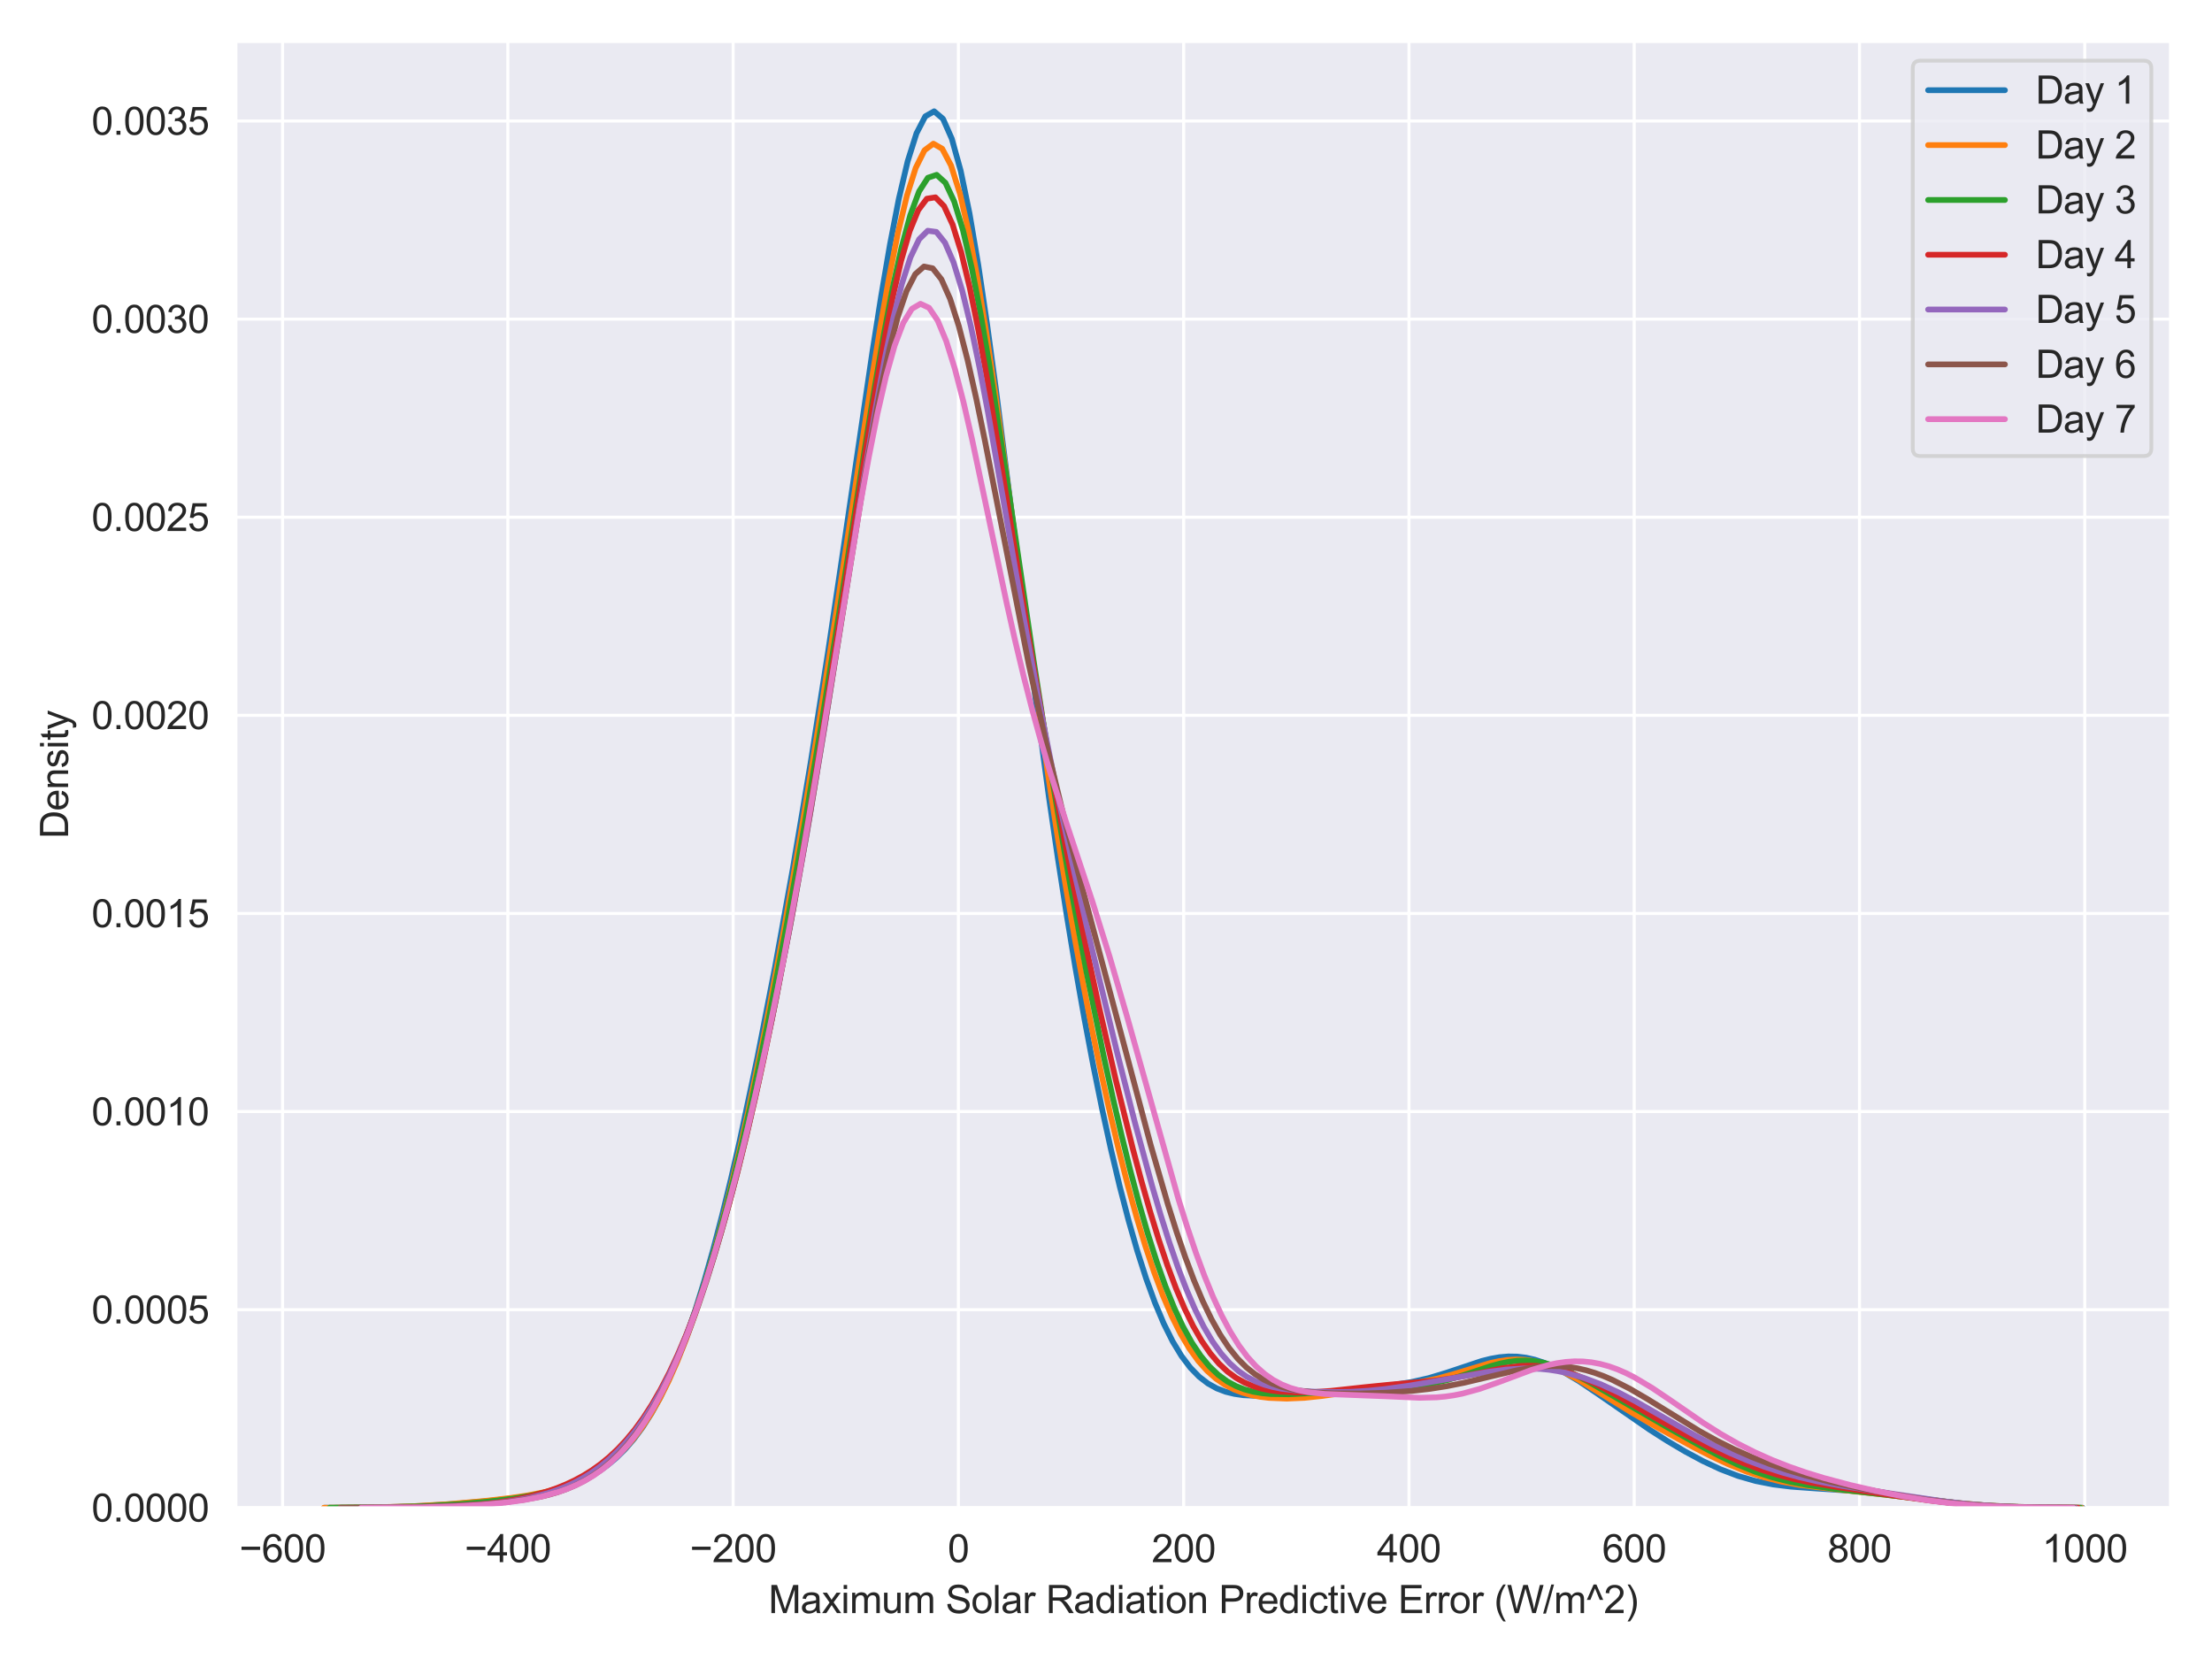 <?xml version="1.0" encoding="utf-8" standalone="no"?>
<!DOCTYPE svg PUBLIC "-//W3C//DTD SVG 1.1//EN"
  "http://www.w3.org/Graphics/SVG/1.1/DTD/svg11.dtd">
<svg xmlns:xlink="http://www.w3.org/1999/xlink" width="576pt" height="432pt" viewBox="0 0 576 432" xmlns="http://www.w3.org/2000/svg" version="1.1">
 <defs>
  <style type="text/css">*{stroke-linejoin: round; stroke-linecap: butt}</style>
 </defs>
 <g id="figure_1">
  <g id="patch_1">
   <path d="M 0 432 
L 576 432 
L 576 0 
L 0 0 
z
" style="fill: #ffffff"/>
  </g>
  <g id="axes_1">
   <g id="patch_2">
    <path d="M 61.422 392.627 
L 565.2 392.627 
L 565.2 10.8 
L 61.422 10.8 
z
" style="fill: #eaeaf2"/>
   </g>
   <g id="matplotlib.axis_1">
    <g id="xtick_1">
     <g id="line2d_1">
      <path d="M 73.581 392.627 
L 73.581 10.8 
" clip-path="url(#p7fc9230d7b)" style="fill: none; stroke: #ffffff; stroke-width: 0.8; stroke-linecap: round"/>
     </g>
     <g id="text_1">
      <!-- −600 -->
      <g style="fill: #262626" transform="translate(62.32 406.785) scale(0.1 -0.1)">
       <defs>
        <path id="ArialMT-2212" d="M 3381 1997 
L 356 1997 
L 356 2522 
L 3381 2522 
L 3381 1997 
z
" transform="scale(0.016)"/>
        <path id="ArialMT-36" d="M 3184 3459 
L 2625 3416 
Q 2550 3747 2413 3897 
Q 2184 4138 1850 4138 
Q 1581 4138 1378 3988 
Q 1113 3794 959 3422 
Q 806 3050 800 2363 
Q 1003 2672 1297 2822 
Q 1591 2972 1913 2972 
Q 2475 2972 2870 2558 
Q 3266 2144 3266 1488 
Q 3266 1056 3080 686 
Q 2894 316 2569 119 
Q 2244 -78 1831 -78 
Q 1128 -78 684 439 
Q 241 956 241 2144 
Q 241 3472 731 4075 
Q 1159 4600 1884 4600 
Q 2425 4600 2770 4297 
Q 3116 3994 3184 3459 
z
M 888 1484 
Q 888 1194 1011 928 
Q 1134 663 1356 523 
Q 1578 384 1822 384 
Q 2178 384 2434 671 
Q 2691 959 2691 1453 
Q 2691 1928 2437 2201 
Q 2184 2475 1800 2475 
Q 1419 2475 1153 2201 
Q 888 1928 888 1484 
z
" transform="scale(0.016)"/>
        <path id="ArialMT-30" d="M 266 2259 
Q 266 3072 433 3567 
Q 600 4063 929 4331 
Q 1259 4600 1759 4600 
Q 2128 4600 2406 4451 
Q 2684 4303 2865 4023 
Q 3047 3744 3150 3342 
Q 3253 2941 3253 2259 
Q 3253 1453 3087 958 
Q 2922 463 2592 192 
Q 2263 -78 1759 -78 
Q 1097 -78 719 397 
Q 266 969 266 2259 
z
M 844 2259 
Q 844 1131 1108 757 
Q 1372 384 1759 384 
Q 2147 384 2411 759 
Q 2675 1134 2675 2259 
Q 2675 3391 2411 3762 
Q 2147 4134 1753 4134 
Q 1366 4134 1134 3806 
Q 844 3388 844 2259 
z
" transform="scale(0.016)"/>
       </defs>
       <use xlink:href="#ArialMT-2212"/>
       <use xlink:href="#ArialMT-36" x="58.398"/>
       <use xlink:href="#ArialMT-30" x="114.014"/>
       <use xlink:href="#ArialMT-30" x="169.629"/>
      </g>
     </g>
    </g>
    <g id="xtick_2">
     <g id="line2d_2">
      <path d="M 132.242 392.627 
L 132.242 10.8 
" clip-path="url(#p7fc9230d7b)" style="fill: none; stroke: #ffffff; stroke-width: 0.8; stroke-linecap: round"/>
     </g>
     <g id="text_2">
      <!-- −400 -->
      <g style="fill: #262626" transform="translate(120.98 406.785) scale(0.1 -0.1)">
       <defs>
        <path id="ArialMT-34" d="M 2069 0 
L 2069 1097 
L 81 1097 
L 81 1613 
L 2172 4581 
L 2631 4581 
L 2631 1613 
L 3250 1613 
L 3250 1097 
L 2631 1097 
L 2631 0 
L 2069 0 
z
M 2069 1613 
L 2069 3678 
L 634 1613 
L 2069 1613 
z
" transform="scale(0.016)"/>
       </defs>
       <use xlink:href="#ArialMT-2212"/>
       <use xlink:href="#ArialMT-34" x="58.398"/>
       <use xlink:href="#ArialMT-30" x="114.014"/>
       <use xlink:href="#ArialMT-30" x="169.629"/>
      </g>
     </g>
    </g>
    <g id="xtick_3">
     <g id="line2d_3">
      <path d="M 190.903 392.627 
L 190.903 10.8 
" clip-path="url(#p7fc9230d7b)" style="fill: none; stroke: #ffffff; stroke-width: 0.8; stroke-linecap: round"/>
     </g>
     <g id="text_3">
      <!-- −200 -->
      <g style="fill: #262626" transform="translate(179.641 406.785) scale(0.1 -0.1)">
       <defs>
        <path id="ArialMT-32" d="M 3222 541 
L 3222 0 
L 194 0 
Q 188 203 259 391 
Q 375 700 629 1000 
Q 884 1300 1366 1694 
Q 2113 2306 2375 2664 
Q 2638 3022 2638 3341 
Q 2638 3675 2398 3904 
Q 2159 4134 1775 4134 
Q 1369 4134 1125 3890 
Q 881 3647 878 3216 
L 300 3275 
Q 359 3922 746 4261 
Q 1134 4600 1788 4600 
Q 2447 4600 2831 4234 
Q 3216 3869 3216 3328 
Q 3216 3053 3103 2787 
Q 2991 2522 2730 2228 
Q 2469 1934 1863 1422 
Q 1356 997 1212 845 
Q 1069 694 975 541 
L 3222 541 
z
" transform="scale(0.016)"/>
       </defs>
       <use xlink:href="#ArialMT-2212"/>
       <use xlink:href="#ArialMT-32" x="58.398"/>
       <use xlink:href="#ArialMT-30" x="114.014"/>
       <use xlink:href="#ArialMT-30" x="169.629"/>
      </g>
     </g>
    </g>
    <g id="xtick_4">
     <g id="line2d_4">
      <path d="M 249.564 392.627 
L 249.564 10.8 
" clip-path="url(#p7fc9230d7b)" style="fill: none; stroke: #ffffff; stroke-width: 0.8; stroke-linecap: round"/>
     </g>
     <g id="text_4">
      <!-- 0 -->
      <g style="fill: #262626" transform="translate(246.784 406.785) scale(0.1 -0.1)">
       <use xlink:href="#ArialMT-30"/>
      </g>
     </g>
    </g>
    <g id="xtick_5">
     <g id="line2d_5">
      <path d="M 308.225 392.627 
L 308.225 10.8 
" clip-path="url(#p7fc9230d7b)" style="fill: none; stroke: #ffffff; stroke-width: 0.8; stroke-linecap: round"/>
     </g>
     <g id="text_5">
      <!-- 200 -->
      <g style="fill: #262626" transform="translate(299.884 406.785) scale(0.1 -0.1)">
       <use xlink:href="#ArialMT-32"/>
       <use xlink:href="#ArialMT-30" x="55.615"/>
       <use xlink:href="#ArialMT-30" x="111.23"/>
      </g>
     </g>
    </g>
    <g id="xtick_6">
     <g id="line2d_6">
      <path d="M 366.886 392.627 
L 366.886 10.8 
" clip-path="url(#p7fc9230d7b)" style="fill: none; stroke: #ffffff; stroke-width: 0.8; stroke-linecap: round"/>
     </g>
     <g id="text_6">
      <!-- 400 -->
      <g style="fill: #262626" transform="translate(358.544 406.785) scale(0.1 -0.1)">
       <use xlink:href="#ArialMT-34"/>
       <use xlink:href="#ArialMT-30" x="55.615"/>
       <use xlink:href="#ArialMT-30" x="111.23"/>
      </g>
     </g>
    </g>
    <g id="xtick_7">
     <g id="line2d_7">
      <path d="M 425.547 392.627 
L 425.547 10.8 
" clip-path="url(#p7fc9230d7b)" style="fill: none; stroke: #ffffff; stroke-width: 0.8; stroke-linecap: round"/>
     </g>
     <g id="text_7">
      <!-- 600 -->
      <g style="fill: #262626" transform="translate(417.205 406.785) scale(0.1 -0.1)">
       <use xlink:href="#ArialMT-36"/>
       <use xlink:href="#ArialMT-30" x="55.615"/>
       <use xlink:href="#ArialMT-30" x="111.23"/>
      </g>
     </g>
    </g>
    <g id="xtick_8">
     <g id="line2d_8">
      <path d="M 484.208 392.627 
L 484.208 10.8 
" clip-path="url(#p7fc9230d7b)" style="fill: none; stroke: #ffffff; stroke-width: 0.8; stroke-linecap: round"/>
     </g>
     <g id="text_8">
      <!-- 800 -->
      <g style="fill: #262626" transform="translate(475.866 406.785) scale(0.1 -0.1)">
       <defs>
        <path id="ArialMT-38" d="M 1131 2484 
Q 781 2613 612 2850 
Q 444 3088 444 3419 
Q 444 3919 803 4259 
Q 1163 4600 1759 4600 
Q 2359 4600 2725 4251 
Q 3091 3903 3091 3403 
Q 3091 3084 2923 2848 
Q 2756 2613 2416 2484 
Q 2838 2347 3058 2040 
Q 3278 1734 3278 1309 
Q 3278 722 2862 322 
Q 2447 -78 1769 -78 
Q 1091 -78 675 323 
Q 259 725 259 1325 
Q 259 1772 486 2073 
Q 713 2375 1131 2484 
z
M 1019 3438 
Q 1019 3113 1228 2906 
Q 1438 2700 1772 2700 
Q 2097 2700 2305 2904 
Q 2513 3109 2513 3406 
Q 2513 3716 2298 3927 
Q 2084 4138 1766 4138 
Q 1444 4138 1231 3931 
Q 1019 3725 1019 3438 
z
M 838 1322 
Q 838 1081 952 856 
Q 1066 631 1291 507 
Q 1516 384 1775 384 
Q 2178 384 2440 643 
Q 2703 903 2703 1303 
Q 2703 1709 2433 1975 
Q 2163 2241 1756 2241 
Q 1359 2241 1098 1978 
Q 838 1716 838 1322 
z
" transform="scale(0.016)"/>
       </defs>
       <use xlink:href="#ArialMT-38"/>
       <use xlink:href="#ArialMT-30" x="55.615"/>
       <use xlink:href="#ArialMT-30" x="111.23"/>
      </g>
     </g>
    </g>
    <g id="xtick_9">
     <g id="line2d_9">
      <path d="M 542.869 392.627 
L 542.869 10.8 
" clip-path="url(#p7fc9230d7b)" style="fill: none; stroke: #ffffff; stroke-width: 0.8; stroke-linecap: round"/>
     </g>
     <g id="text_9">
      <!-- 1000 -->
      <g style="fill: #262626" transform="translate(531.747 406.785) scale(0.1 -0.1)">
       <defs>
        <path id="ArialMT-31" d="M 2384 0 
L 1822 0 
L 1822 3584 
Q 1619 3391 1289 3197 
Q 959 3003 697 2906 
L 697 3450 
Q 1169 3672 1522 3987 
Q 1875 4303 2022 4600 
L 2384 4600 
L 2384 0 
z
" transform="scale(0.016)"/>
       </defs>
       <use xlink:href="#ArialMT-31"/>
       <use xlink:href="#ArialMT-30" x="55.615"/>
       <use xlink:href="#ArialMT-30" x="111.23"/>
       <use xlink:href="#ArialMT-30" x="166.846"/>
      </g>
     </g>
    </g>
    <g id="text_10">
     <!-- Maximum Solar Radiation Predictive Error (W/m^2) -->
     <g style="fill: #262626" transform="translate(200.111 420.053) scale(0.1 -0.1)">
      <defs>
       <path id="ArialMT-4d" d="M 475 0 
L 475 4581 
L 1388 4581 
L 2472 1338 
Q 2622 884 2691 659 
Q 2769 909 2934 1394 
L 4031 4581 
L 4847 4581 
L 4847 0 
L 4263 0 
L 4263 3834 
L 2931 0 
L 2384 0 
L 1059 3900 
L 1059 0 
L 475 0 
z
" transform="scale(0.016)"/>
       <path id="ArialMT-61" d="M 2588 409 
Q 2275 144 1986 34 
Q 1697 -75 1366 -75 
Q 819 -75 525 192 
Q 231 459 231 875 
Q 231 1119 342 1320 
Q 453 1522 633 1644 
Q 813 1766 1038 1828 
Q 1203 1872 1538 1913 
Q 2219 1994 2541 2106 
Q 2544 2222 2544 2253 
Q 2544 2597 2384 2738 
Q 2169 2928 1744 2928 
Q 1347 2928 1158 2789 
Q 969 2650 878 2297 
L 328 2372 
Q 403 2725 575 2942 
Q 747 3159 1072 3276 
Q 1397 3394 1825 3394 
Q 2250 3394 2515 3294 
Q 2781 3194 2906 3042 
Q 3031 2891 3081 2659 
Q 3109 2516 3109 2141 
L 3109 1391 
Q 3109 606 3145 398 
Q 3181 191 3288 0 
L 2700 0 
Q 2613 175 2588 409 
z
M 2541 1666 
Q 2234 1541 1622 1453 
Q 1275 1403 1131 1340 
Q 988 1278 909 1158 
Q 831 1038 831 891 
Q 831 666 1001 516 
Q 1172 366 1500 366 
Q 1825 366 2078 508 
Q 2331 650 2450 897 
Q 2541 1088 2541 1459 
L 2541 1666 
z
" transform="scale(0.016)"/>
       <path id="ArialMT-78" d="M 47 0 
L 1259 1725 
L 138 3319 
L 841 3319 
L 1350 2541 
Q 1494 2319 1581 2169 
Q 1719 2375 1834 2534 
L 2394 3319 
L 3066 3319 
L 1919 1756 
L 3153 0 
L 2463 0 
L 1781 1031 
L 1600 1309 
L 728 0 
L 47 0 
z
" transform="scale(0.016)"/>
       <path id="ArialMT-69" d="M 425 3934 
L 425 4581 
L 988 4581 
L 988 3934 
L 425 3934 
z
M 425 0 
L 425 3319 
L 988 3319 
L 988 0 
L 425 0 
z
" transform="scale(0.016)"/>
       <path id="ArialMT-6d" d="M 422 0 
L 422 3319 
L 925 3319 
L 925 2853 
Q 1081 3097 1340 3245 
Q 1600 3394 1931 3394 
Q 2300 3394 2536 3241 
Q 2772 3088 2869 2813 
Q 3263 3394 3894 3394 
Q 4388 3394 4653 3120 
Q 4919 2847 4919 2278 
L 4919 0 
L 4359 0 
L 4359 2091 
Q 4359 2428 4304 2576 
Q 4250 2725 4106 2815 
Q 3963 2906 3769 2906 
Q 3419 2906 3187 2673 
Q 2956 2441 2956 1928 
L 2956 0 
L 2394 0 
L 2394 2156 
Q 2394 2531 2256 2718 
Q 2119 2906 1806 2906 
Q 1569 2906 1367 2781 
Q 1166 2656 1075 2415 
Q 984 2175 984 1722 
L 984 0 
L 422 0 
z
" transform="scale(0.016)"/>
       <path id="ArialMT-75" d="M 2597 0 
L 2597 488 
Q 2209 -75 1544 -75 
Q 1250 -75 995 37 
Q 741 150 617 320 
Q 494 491 444 738 
Q 409 903 409 1263 
L 409 3319 
L 972 3319 
L 972 1478 
Q 972 1038 1006 884 
Q 1059 663 1231 536 
Q 1403 409 1656 409 
Q 1909 409 2131 539 
Q 2353 669 2445 892 
Q 2538 1116 2538 1541 
L 2538 3319 
L 3100 3319 
L 3100 0 
L 2597 0 
z
" transform="scale(0.016)"/>
       <path id="ArialMT-20" transform="scale(0.016)"/>
       <path id="ArialMT-53" d="M 288 1472 
L 859 1522 
Q 900 1178 1048 958 
Q 1197 738 1509 602 
Q 1822 466 2213 466 
Q 2559 466 2825 569 
Q 3091 672 3220 851 
Q 3350 1031 3350 1244 
Q 3350 1459 3225 1620 
Q 3100 1781 2813 1891 
Q 2628 1963 1997 2114 
Q 1366 2266 1113 2400 
Q 784 2572 623 2826 
Q 463 3081 463 3397 
Q 463 3744 659 4045 
Q 856 4347 1234 4503 
Q 1613 4659 2075 4659 
Q 2584 4659 2973 4495 
Q 3363 4331 3572 4012 
Q 3781 3694 3797 3291 
L 3216 3247 
Q 3169 3681 2898 3903 
Q 2628 4125 2100 4125 
Q 1550 4125 1298 3923 
Q 1047 3722 1047 3438 
Q 1047 3191 1225 3031 
Q 1400 2872 2139 2705 
Q 2878 2538 3153 2413 
Q 3553 2228 3743 1945 
Q 3934 1663 3934 1294 
Q 3934 928 3725 604 
Q 3516 281 3123 101 
Q 2731 -78 2241 -78 
Q 1619 -78 1198 103 
Q 778 284 539 648 
Q 300 1013 288 1472 
z
" transform="scale(0.016)"/>
       <path id="ArialMT-6f" d="M 213 1659 
Q 213 2581 725 3025 
Q 1153 3394 1769 3394 
Q 2453 3394 2887 2945 
Q 3322 2497 3322 1706 
Q 3322 1066 3130 698 
Q 2938 331 2570 128 
Q 2203 -75 1769 -75 
Q 1072 -75 642 372 
Q 213 819 213 1659 
z
M 791 1659 
Q 791 1022 1069 705 
Q 1347 388 1769 388 
Q 2188 388 2466 706 
Q 2744 1025 2744 1678 
Q 2744 2294 2464 2611 
Q 2184 2928 1769 2928 
Q 1347 2928 1069 2612 
Q 791 2297 791 1659 
z
" transform="scale(0.016)"/>
       <path id="ArialMT-6c" d="M 409 0 
L 409 4581 
L 972 4581 
L 972 0 
L 409 0 
z
" transform="scale(0.016)"/>
       <path id="ArialMT-72" d="M 416 0 
L 416 3319 
L 922 3319 
L 922 2816 
Q 1116 3169 1280 3281 
Q 1444 3394 1641 3394 
Q 1925 3394 2219 3213 
L 2025 2691 
Q 1819 2813 1613 2813 
Q 1428 2813 1281 2702 
Q 1134 2591 1072 2394 
Q 978 2094 978 1738 
L 978 0 
L 416 0 
z
" transform="scale(0.016)"/>
       <path id="ArialMT-52" d="M 503 0 
L 503 4581 
L 2534 4581 
Q 3147 4581 3465 4457 
Q 3784 4334 3975 4021 
Q 4166 3709 4166 3331 
Q 4166 2844 3850 2509 
Q 3534 2175 2875 2084 
Q 3116 1969 3241 1856 
Q 3506 1613 3744 1247 
L 4541 0 
L 3778 0 
L 3172 953 
Q 2906 1366 2734 1584 
Q 2563 1803 2427 1890 
Q 2291 1978 2150 2013 
Q 2047 2034 1813 2034 
L 1109 2034 
L 1109 0 
L 503 0 
z
M 1109 2559 
L 2413 2559 
Q 2828 2559 3062 2645 
Q 3297 2731 3419 2920 
Q 3541 3109 3541 3331 
Q 3541 3656 3305 3865 
Q 3069 4075 2559 4075 
L 1109 4075 
L 1109 2559 
z
" transform="scale(0.016)"/>
       <path id="ArialMT-64" d="M 2575 0 
L 2575 419 
Q 2259 -75 1647 -75 
Q 1250 -75 917 144 
Q 584 363 401 755 
Q 219 1147 219 1656 
Q 219 2153 384 2558 
Q 550 2963 881 3178 
Q 1213 3394 1622 3394 
Q 1922 3394 2156 3267 
Q 2391 3141 2538 2938 
L 2538 4581 
L 3097 4581 
L 3097 0 
L 2575 0 
z
M 797 1656 
Q 797 1019 1065 703 
Q 1334 388 1700 388 
Q 2069 388 2326 689 
Q 2584 991 2584 1609 
Q 2584 2291 2321 2609 
Q 2059 2928 1675 2928 
Q 1300 2928 1048 2622 
Q 797 2316 797 1656 
z
" transform="scale(0.016)"/>
       <path id="ArialMT-74" d="M 1650 503 
L 1731 6 
Q 1494 -44 1306 -44 
Q 1000 -44 831 53 
Q 663 150 594 308 
Q 525 466 525 972 
L 525 2881 
L 113 2881 
L 113 3319 
L 525 3319 
L 525 4141 
L 1084 4478 
L 1084 3319 
L 1650 3319 
L 1650 2881 
L 1084 2881 
L 1084 941 
Q 1084 700 1114 631 
Q 1144 563 1211 522 
Q 1278 481 1403 481 
Q 1497 481 1650 503 
z
" transform="scale(0.016)"/>
       <path id="ArialMT-6e" d="M 422 0 
L 422 3319 
L 928 3319 
L 928 2847 
Q 1294 3394 1984 3394 
Q 2284 3394 2536 3286 
Q 2788 3178 2913 3003 
Q 3038 2828 3088 2588 
Q 3119 2431 3119 2041 
L 3119 0 
L 2556 0 
L 2556 2019 
Q 2556 2363 2490 2533 
Q 2425 2703 2258 2804 
Q 2091 2906 1866 2906 
Q 1506 2906 1245 2678 
Q 984 2450 984 1813 
L 984 0 
L 422 0 
z
" transform="scale(0.016)"/>
       <path id="ArialMT-50" d="M 494 0 
L 494 4581 
L 2222 4581 
Q 2678 4581 2919 4538 
Q 3256 4481 3484 4323 
Q 3713 4166 3852 3881 
Q 3991 3597 3991 3256 
Q 3991 2672 3619 2267 
Q 3247 1863 2275 1863 
L 1100 1863 
L 1100 0 
L 494 0 
z
M 1100 2403 
L 2284 2403 
Q 2872 2403 3119 2622 
Q 3366 2841 3366 3238 
Q 3366 3525 3220 3729 
Q 3075 3934 2838 4000 
Q 2684 4041 2272 4041 
L 1100 4041 
L 1100 2403 
z
" transform="scale(0.016)"/>
       <path id="ArialMT-65" d="M 2694 1069 
L 3275 997 
Q 3138 488 2766 206 
Q 2394 -75 1816 -75 
Q 1088 -75 661 373 
Q 234 822 234 1631 
Q 234 2469 665 2931 
Q 1097 3394 1784 3394 
Q 2450 3394 2872 2941 
Q 3294 2488 3294 1666 
Q 3294 1616 3291 1516 
L 816 1516 
Q 847 969 1125 678 
Q 1403 388 1819 388 
Q 2128 388 2347 550 
Q 2566 713 2694 1069 
z
M 847 1978 
L 2700 1978 
Q 2663 2397 2488 2606 
Q 2219 2931 1791 2931 
Q 1403 2931 1139 2672 
Q 875 2413 847 1978 
z
" transform="scale(0.016)"/>
       <path id="ArialMT-63" d="M 2588 1216 
L 3141 1144 
Q 3050 572 2676 248 
Q 2303 -75 1759 -75 
Q 1078 -75 664 370 
Q 250 816 250 1647 
Q 250 2184 428 2587 
Q 606 2991 970 3192 
Q 1334 3394 1763 3394 
Q 2303 3394 2647 3120 
Q 2991 2847 3088 2344 
L 2541 2259 
Q 2463 2594 2264 2762 
Q 2066 2931 1784 2931 
Q 1359 2931 1093 2626 
Q 828 2322 828 1663 
Q 828 994 1084 691 
Q 1341 388 1753 388 
Q 2084 388 2306 591 
Q 2528 794 2588 1216 
z
" transform="scale(0.016)"/>
       <path id="ArialMT-76" d="M 1344 0 
L 81 3319 
L 675 3319 
L 1388 1331 
Q 1503 1009 1600 663 
Q 1675 925 1809 1294 
L 2547 3319 
L 3125 3319 
L 1869 0 
L 1344 0 
z
" transform="scale(0.016)"/>
       <path id="ArialMT-45" d="M 506 0 
L 506 4581 
L 3819 4581 
L 3819 4041 
L 1113 4041 
L 1113 2638 
L 3647 2638 
L 3647 2100 
L 1113 2100 
L 1113 541 
L 3925 541 
L 3925 0 
L 506 0 
z
" transform="scale(0.016)"/>
       <path id="ArialMT-28" d="M 1497 -1347 
Q 1031 -759 709 28 
Q 388 816 388 1659 
Q 388 2403 628 3084 
Q 909 3875 1497 4659 
L 1900 4659 
Q 1522 4009 1400 3731 
Q 1209 3300 1100 2831 
Q 966 2247 966 1656 
Q 966 153 1900 -1347 
L 1497 -1347 
z
" transform="scale(0.016)"/>
       <path id="ArialMT-57" d="M 1294 0 
L 78 4581 
L 700 4581 
L 1397 1578 
Q 1509 1106 1591 641 
Q 1766 1375 1797 1488 
L 2669 4581 
L 3400 4581 
L 4056 2263 
Q 4303 1400 4413 641 
Q 4500 1075 4641 1638 
L 5359 4581 
L 5969 4581 
L 4713 0 
L 4128 0 
L 3163 3491 
Q 3041 3928 3019 4028 
Q 2947 3713 2884 3491 
L 1913 0 
L 1294 0 
z
" transform="scale(0.016)"/>
       <path id="ArialMT-2f" d="M 0 -78 
L 1328 4659 
L 1778 4659 
L 453 -78 
L 0 -78 
z
" transform="scale(0.016)"/>
       <path id="ArialMT-5e" d="M 747 2156 
L 169 2156 
L 1272 4659 
L 1725 4659 
L 2834 2156 
L 2269 2156 
L 1497 4022 
L 747 2156 
z
" transform="scale(0.016)"/>
       <path id="ArialMT-29" d="M 791 -1347 
L 388 -1347 
Q 1322 153 1322 1656 
Q 1322 2244 1188 2822 
Q 1081 3291 891 3722 
Q 769 4003 388 4659 
L 791 4659 
Q 1378 3875 1659 3084 
Q 1900 2403 1900 1659 
Q 1900 816 1576 28 
Q 1253 -759 791 -1347 
z
" transform="scale(0.016)"/>
      </defs>
      <use xlink:href="#ArialMT-4d"/>
      <use xlink:href="#ArialMT-61" x="83.301"/>
      <use xlink:href="#ArialMT-78" x="138.916"/>
      <use xlink:href="#ArialMT-69" x="188.916"/>
      <use xlink:href="#ArialMT-6d" x="211.133"/>
      <use xlink:href="#ArialMT-75" x="294.434"/>
      <use xlink:href="#ArialMT-6d" x="350.049"/>
      <use xlink:href="#ArialMT-20" x="433.35"/>
      <use xlink:href="#ArialMT-53" x="461.133"/>
      <use xlink:href="#ArialMT-6f" x="527.832"/>
      <use xlink:href="#ArialMT-6c" x="583.447"/>
      <use xlink:href="#ArialMT-61" x="605.664"/>
      <use xlink:href="#ArialMT-72" x="661.279"/>
      <use xlink:href="#ArialMT-20" x="694.58"/>
      <use xlink:href="#ArialMT-52" x="722.363"/>
      <use xlink:href="#ArialMT-61" x="794.58"/>
      <use xlink:href="#ArialMT-64" x="850.195"/>
      <use xlink:href="#ArialMT-69" x="905.811"/>
      <use xlink:href="#ArialMT-61" x="928.027"/>
      <use xlink:href="#ArialMT-74" x="983.643"/>
      <use xlink:href="#ArialMT-69" x="1011.426"/>
      <use xlink:href="#ArialMT-6f" x="1033.643"/>
      <use xlink:href="#ArialMT-6e" x="1089.258"/>
      <use xlink:href="#ArialMT-20" x="1144.873"/>
      <use xlink:href="#ArialMT-50" x="1172.656"/>
      <use xlink:href="#ArialMT-72" x="1239.355"/>
      <use xlink:href="#ArialMT-65" x="1272.656"/>
      <use xlink:href="#ArialMT-64" x="1328.271"/>
      <use xlink:href="#ArialMT-69" x="1383.887"/>
      <use xlink:href="#ArialMT-63" x="1406.104"/>
      <use xlink:href="#ArialMT-74" x="1456.104"/>
      <use xlink:href="#ArialMT-69" x="1483.887"/>
      <use xlink:href="#ArialMT-76" x="1506.104"/>
      <use xlink:href="#ArialMT-65" x="1556.104"/>
      <use xlink:href="#ArialMT-20" x="1611.719"/>
      <use xlink:href="#ArialMT-45" x="1639.502"/>
      <use xlink:href="#ArialMT-72" x="1706.201"/>
      <use xlink:href="#ArialMT-72" x="1739.502"/>
      <use xlink:href="#ArialMT-6f" x="1772.803"/>
      <use xlink:href="#ArialMT-72" x="1828.418"/>
      <use xlink:href="#ArialMT-20" x="1861.719"/>
      <use xlink:href="#ArialMT-28" x="1889.502"/>
      <use xlink:href="#ArialMT-57" x="1922.803"/>
      <use xlink:href="#ArialMT-2f" x="2017.188"/>
      <use xlink:href="#ArialMT-6d" x="2044.971"/>
      <use xlink:href="#ArialMT-5e" x="2128.271"/>
      <use xlink:href="#ArialMT-32" x="2175.195"/>
      <use xlink:href="#ArialMT-29" x="2230.811"/>
     </g>
    </g>
   </g>
   <g id="matplotlib.axis_2">
    <g id="ytick_1">
     <g id="line2d_10">
      <path d="M 61.422 392.627 
L 565.2 392.627 
" clip-path="url(#p7fc9230d7b)" style="fill: none; stroke: #ffffff; stroke-width: 0.8; stroke-linecap: round"/>
     </g>
     <g id="text_11">
      <!-- 0.0000 -->
      <g style="fill: #262626" transform="translate(23.84 396.206) scale(0.1 -0.1)">
       <defs>
        <path id="ArialMT-2e" d="M 581 0 
L 581 641 
L 1222 641 
L 1222 0 
L 581 0 
z
" transform="scale(0.016)"/>
       </defs>
       <use xlink:href="#ArialMT-30"/>
       <use xlink:href="#ArialMT-2e" x="55.615"/>
       <use xlink:href="#ArialMT-30" x="83.398"/>
       <use xlink:href="#ArialMT-30" x="139.014"/>
       <use xlink:href="#ArialMT-30" x="194.629"/>
       <use xlink:href="#ArialMT-30" x="250.244"/>
      </g>
     </g>
    </g>
    <g id="ytick_2">
     <g id="line2d_11">
      <path d="M 61.422 341.039 
L 565.2 341.039 
" clip-path="url(#p7fc9230d7b)" style="fill: none; stroke: #ffffff; stroke-width: 0.8; stroke-linecap: round"/>
     </g>
     <g id="text_12">
      <!-- 0.0005 -->
      <g style="fill: #262626" transform="translate(23.84 344.618) scale(0.1 -0.1)">
       <defs>
        <path id="ArialMT-35" d="M 266 1200 
L 856 1250 
Q 922 819 1161 601 
Q 1400 384 1738 384 
Q 2144 384 2425 690 
Q 2706 997 2706 1503 
Q 2706 1984 2436 2262 
Q 2166 2541 1728 2541 
Q 1456 2541 1237 2417 
Q 1019 2294 894 2097 
L 366 2166 
L 809 4519 
L 3088 4519 
L 3088 3981 
L 1259 3981 
L 1013 2750 
Q 1425 3038 1878 3038 
Q 2478 3038 2890 2622 
Q 3303 2206 3303 1553 
Q 3303 931 2941 478 
Q 2500 -78 1738 -78 
Q 1113 -78 717 272 
Q 322 622 266 1200 
z
" transform="scale(0.016)"/>
       </defs>
       <use xlink:href="#ArialMT-30"/>
       <use xlink:href="#ArialMT-2e" x="55.615"/>
       <use xlink:href="#ArialMT-30" x="83.398"/>
       <use xlink:href="#ArialMT-30" x="139.014"/>
       <use xlink:href="#ArialMT-30" x="194.629"/>
       <use xlink:href="#ArialMT-35" x="250.244"/>
      </g>
     </g>
    </g>
    <g id="ytick_3">
     <g id="line2d_12">
      <path d="M 61.422 289.45 
L 565.2 289.45 
" clip-path="url(#p7fc9230d7b)" style="fill: none; stroke: #ffffff; stroke-width: 0.8; stroke-linecap: round"/>
     </g>
     <g id="text_13">
      <!-- 0.0010 -->
      <g style="fill: #262626" transform="translate(23.84 293.029) scale(0.1 -0.1)">
       <use xlink:href="#ArialMT-30"/>
       <use xlink:href="#ArialMT-2e" x="55.615"/>
       <use xlink:href="#ArialMT-30" x="83.398"/>
       <use xlink:href="#ArialMT-30" x="139.014"/>
       <use xlink:href="#ArialMT-31" x="194.629"/>
       <use xlink:href="#ArialMT-30" x="250.244"/>
      </g>
     </g>
    </g>
    <g id="ytick_4">
     <g id="line2d_13">
      <path d="M 61.422 237.862 
L 565.2 237.862 
" clip-path="url(#p7fc9230d7b)" style="fill: none; stroke: #ffffff; stroke-width: 0.8; stroke-linecap: round"/>
     </g>
     <g id="text_14">
      <!-- 0.0015 -->
      <g style="fill: #262626" transform="translate(23.84 241.441) scale(0.1 -0.1)">
       <use xlink:href="#ArialMT-30"/>
       <use xlink:href="#ArialMT-2e" x="55.615"/>
       <use xlink:href="#ArialMT-30" x="83.398"/>
       <use xlink:href="#ArialMT-30" x="139.014"/>
       <use xlink:href="#ArialMT-31" x="194.629"/>
       <use xlink:href="#ArialMT-35" x="250.244"/>
      </g>
     </g>
    </g>
    <g id="ytick_5">
     <g id="line2d_14">
      <path d="M 61.422 186.273 
L 565.2 186.273 
" clip-path="url(#p7fc9230d7b)" style="fill: none; stroke: #ffffff; stroke-width: 0.8; stroke-linecap: round"/>
     </g>
     <g id="text_15">
      <!-- 0.0020 -->
      <g style="fill: #262626" transform="translate(23.84 189.852) scale(0.1 -0.1)">
       <use xlink:href="#ArialMT-30"/>
       <use xlink:href="#ArialMT-2e" x="55.615"/>
       <use xlink:href="#ArialMT-30" x="83.398"/>
       <use xlink:href="#ArialMT-30" x="139.014"/>
       <use xlink:href="#ArialMT-32" x="194.629"/>
       <use xlink:href="#ArialMT-30" x="250.244"/>
      </g>
     </g>
    </g>
    <g id="ytick_6">
     <g id="line2d_15">
      <path d="M 61.422 134.684 
L 565.2 134.684 
" clip-path="url(#p7fc9230d7b)" style="fill: none; stroke: #ffffff; stroke-width: 0.8; stroke-linecap: round"/>
     </g>
     <g id="text_16">
      <!-- 0.0025 -->
      <g style="fill: #262626" transform="translate(23.84 138.263) scale(0.1 -0.1)">
       <use xlink:href="#ArialMT-30"/>
       <use xlink:href="#ArialMT-2e" x="55.615"/>
       <use xlink:href="#ArialMT-30" x="83.398"/>
       <use xlink:href="#ArialMT-30" x="139.014"/>
       <use xlink:href="#ArialMT-32" x="194.629"/>
       <use xlink:href="#ArialMT-35" x="250.244"/>
      </g>
     </g>
    </g>
    <g id="ytick_7">
     <g id="line2d_16">
      <path d="M 61.422 83.096 
L 565.2 83.096 
" clip-path="url(#p7fc9230d7b)" style="fill: none; stroke: #ffffff; stroke-width: 0.8; stroke-linecap: round"/>
     </g>
     <g id="text_17">
      <!-- 0.0030 -->
      <g style="fill: #262626" transform="translate(23.84 86.675) scale(0.1 -0.1)">
       <defs>
        <path id="ArialMT-33" d="M 269 1209 
L 831 1284 
Q 928 806 1161 595 
Q 1394 384 1728 384 
Q 2125 384 2398 659 
Q 2672 934 2672 1341 
Q 2672 1728 2419 1979 
Q 2166 2231 1775 2231 
Q 1616 2231 1378 2169 
L 1441 2663 
Q 1497 2656 1531 2656 
Q 1891 2656 2178 2843 
Q 2466 3031 2466 3422 
Q 2466 3731 2256 3934 
Q 2047 4138 1716 4138 
Q 1388 4138 1169 3931 
Q 950 3725 888 3313 
L 325 3413 
Q 428 3978 793 4289 
Q 1159 4600 1703 4600 
Q 2078 4600 2393 4439 
Q 2709 4278 2876 4000 
Q 3044 3722 3044 3409 
Q 3044 3113 2884 2869 
Q 2725 2625 2413 2481 
Q 2819 2388 3044 2092 
Q 3269 1797 3269 1353 
Q 3269 753 2831 336 
Q 2394 -81 1725 -81 
Q 1122 -81 723 278 
Q 325 638 269 1209 
z
" transform="scale(0.016)"/>
       </defs>
       <use xlink:href="#ArialMT-30"/>
       <use xlink:href="#ArialMT-2e" x="55.615"/>
       <use xlink:href="#ArialMT-30" x="83.398"/>
       <use xlink:href="#ArialMT-30" x="139.014"/>
       <use xlink:href="#ArialMT-33" x="194.629"/>
       <use xlink:href="#ArialMT-30" x="250.244"/>
      </g>
     </g>
    </g>
    <g id="ytick_8">
     <g id="line2d_17">
      <path d="M 61.422 31.507 
L 565.2 31.507 
" clip-path="url(#p7fc9230d7b)" style="fill: none; stroke: #ffffff; stroke-width: 0.8; stroke-linecap: round"/>
     </g>
     <g id="text_18">
      <!-- 0.0035 -->
      <g style="fill: #262626" transform="translate(23.84 35.086) scale(0.1 -0.1)">
       <use xlink:href="#ArialMT-30"/>
       <use xlink:href="#ArialMT-2e" x="55.615"/>
       <use xlink:href="#ArialMT-30" x="83.398"/>
       <use xlink:href="#ArialMT-30" x="139.014"/>
       <use xlink:href="#ArialMT-33" x="194.629"/>
       <use xlink:href="#ArialMT-35" x="250.244"/>
      </g>
     </g>
    </g>
    <g id="text_19">
     <!-- Density -->
     <g style="fill: #262626" transform="translate(17.735 218.386) rotate(-90) scale(0.1 -0.1)">
      <defs>
       <path id="ArialMT-44" d="M 494 0 
L 494 4581 
L 2072 4581 
Q 2606 4581 2888 4516 
Q 3281 4425 3559 4188 
Q 3922 3881 4101 3404 
Q 4281 2928 4281 2316 
Q 4281 1794 4159 1391 
Q 4038 988 3847 723 
Q 3656 459 3429 307 
Q 3203 156 2883 78 
Q 2563 0 2147 0 
L 494 0 
z
M 1100 541 
L 2078 541 
Q 2531 541 2789 625 
Q 3047 709 3200 863 
Q 3416 1078 3536 1442 
Q 3656 1806 3656 2325 
Q 3656 3044 3420 3430 
Q 3184 3816 2847 3947 
Q 2603 4041 2063 4041 
L 1100 4041 
L 1100 541 
z
" transform="scale(0.016)"/>
       <path id="ArialMT-73" d="M 197 991 
L 753 1078 
Q 800 744 1014 566 
Q 1228 388 1613 388 
Q 2000 388 2187 545 
Q 2375 703 2375 916 
Q 2375 1106 2209 1216 
Q 2094 1291 1634 1406 
Q 1016 1563 777 1677 
Q 538 1791 414 1992 
Q 291 2194 291 2438 
Q 291 2659 392 2848 
Q 494 3038 669 3163 
Q 800 3259 1026 3326 
Q 1253 3394 1513 3394 
Q 1903 3394 2198 3281 
Q 2494 3169 2634 2976 
Q 2775 2784 2828 2463 
L 2278 2388 
Q 2241 2644 2061 2787 
Q 1881 2931 1553 2931 
Q 1166 2931 1000 2803 
Q 834 2675 834 2503 
Q 834 2394 903 2306 
Q 972 2216 1119 2156 
Q 1203 2125 1616 2013 
Q 2213 1853 2448 1751 
Q 2684 1650 2818 1456 
Q 2953 1263 2953 975 
Q 2953 694 2789 445 
Q 2625 197 2315 61 
Q 2006 -75 1616 -75 
Q 969 -75 630 194 
Q 291 463 197 991 
z
" transform="scale(0.016)"/>
       <path id="ArialMT-79" d="M 397 -1278 
L 334 -750 
Q 519 -800 656 -800 
Q 844 -800 956 -737 
Q 1069 -675 1141 -563 
Q 1194 -478 1313 -144 
Q 1328 -97 1363 -6 
L 103 3319 
L 709 3319 
L 1400 1397 
Q 1534 1031 1641 628 
Q 1738 1016 1872 1384 
L 2581 3319 
L 3144 3319 
L 1881 -56 
Q 1678 -603 1566 -809 
Q 1416 -1088 1222 -1217 
Q 1028 -1347 759 -1347 
Q 597 -1347 397 -1278 
z
" transform="scale(0.016)"/>
      </defs>
      <use xlink:href="#ArialMT-44"/>
      <use xlink:href="#ArialMT-65" x="72.217"/>
      <use xlink:href="#ArialMT-6e" x="127.832"/>
      <use xlink:href="#ArialMT-73" x="183.447"/>
      <use xlink:href="#ArialMT-69" x="233.447"/>
      <use xlink:href="#ArialMT-74" x="255.664"/>
      <use xlink:href="#ArialMT-79" x="283.447"/>
     </g>
    </g>
   </g>
   <g id="line2d_18">
    <path d="M 84.524 392.617 
L 100.626 392.465 
L 109.828 392.147 
L 119.03 391.572 
L 128.231 390.753 
L 135.132 389.919 
L 139.733 389.16 
L 144.334 388.118 
L 146.634 387.448 
L 148.935 386.649 
L 151.235 385.695 
L 153.535 384.556 
L 155.836 383.2 
L 158.136 381.587 
L 160.437 379.675 
L 162.737 377.416 
L 165.037 374.761 
L 167.338 371.656 
L 169.638 368.047 
L 171.938 363.884 
L 174.239 359.12 
L 176.539 353.714 
L 178.84 347.637 
L 181.14 340.871 
L 183.44 333.411 
L 185.741 325.267 
L 188.041 316.46 
L 190.342 307.021 
L 192.642 296.99 
L 197.243 275.311 
L 201.844 251.693 
L 206.444 226.249 
L 211.045 198.923 
L 215.646 169.651 
L 220.247 138.716 
L 227.148 91.794 
L 229.448 77.15 
L 231.749 63.666 
L 234.049 51.799 
L 236.349 42.006 
L 238.65 34.716 
L 240.95 30.288 
L 243.251 28.982 
L 245.551 30.933 
L 247.851 36.133 
L 250.152 44.434 
L 252.452 55.549 
L 254.752 69.085 
L 257.053 84.567 
L 259.353 101.481 
L 263.954 137.574 
L 268.555 173.781 
L 273.156 207.704 
L 275.456 223.418 
L 277.756 238.226 
L 280.057 252.129 
L 282.357 265.148 
L 284.658 277.311 
L 286.958 288.644 
L 289.258 299.16 
L 291.559 308.862 
L 293.859 317.739 
L 296.159 325.775 
L 298.46 332.954 
L 300.76 339.265 
L 303.061 344.711 
L 305.361 349.309 
L 307.661 353.1 
L 309.962 356.138 
L 312.262 358.5 
L 314.563 360.27 
L 316.863 361.544 
L 319.163 362.416 
L 321.464 362.977 
L 323.764 363.308 
L 328.365 363.533 
L 332.966 363.454 
L 339.867 363.064 
L 346.768 362.433 
L 362.871 360.624 
L 367.471 359.893 
L 372.072 358.848 
L 376.673 357.455 
L 385.875 354.387 
L 388.175 353.814 
L 390.475 353.413 
L 392.776 353.218 
L 395.076 353.255 
L 397.377 353.536 
L 399.677 354.061 
L 401.977 354.817 
L 404.278 355.784 
L 406.578 356.936 
L 411.179 359.667 
L 415.78 362.759 
L 429.582 372.305 
L 434.183 375.236 
L 438.784 377.962 
L 443.384 380.434 
L 447.985 382.584 
L 452.586 384.338 
L 457.187 385.657 
L 461.787 386.559 
L 466.388 387.125 
L 473.289 387.621 
L 482.491 388.23 
L 489.392 388.907 
L 500.894 390.352 
L 510.096 391.428 
L 516.997 392.005 
L 523.898 392.355 
L 533.099 392.559 
L 542.301 392.615 
L 542.301 392.615 
" clip-path="url(#p7fc9230d7b)" style="fill: none; stroke: #1f77b4; stroke-width: 1.5; stroke-linecap: round"/>
   </g>
   <g id="line2d_19">
    <path d="M 84.321 392.617 
L 98.124 392.507 
L 107.325 392.238 
L 116.526 391.701 
L 125.728 390.9 
L 132.629 390.117 
L 137.229 389.439 
L 141.83 388.538 
L 146.431 387.286 
L 148.731 386.479 
L 151.031 385.52 
L 153.332 384.383 
L 155.632 383.036 
L 157.933 381.443 
L 160.233 379.566 
L 162.533 377.361 
L 164.834 374.781 
L 167.134 371.777 
L 169.434 368.299 
L 171.735 364.301 
L 174.035 359.738 
L 176.335 354.571 
L 178.636 348.771 
L 180.936 342.316 
L 183.236 335.194 
L 185.537 327.402 
L 187.837 318.95 
L 190.137 309.853 
L 192.438 300.134 
L 194.738 289.823 
L 199.339 267.545 
L 203.939 243.245 
L 208.54 217.075 
L 213.141 189.128 
L 217.741 159.604 
L 226.943 99.157 
L 229.243 85.065 
L 231.544 72.065 
L 233.844 60.569 
L 236.144 50.996 
L 238.445 43.737 
L 240.745 39.127 
L 243.045 37.413 
L 245.346 38.729 
L 247.646 43.086 
L 249.946 50.36 
L 252.247 60.308 
L 254.547 72.579 
L 256.847 86.747 
L 259.148 102.342 
L 263.748 135.92 
L 268.349 169.913 
L 272.95 201.968 
L 275.25 216.876 
L 277.55 230.962 
L 279.851 244.232 
L 282.151 256.717 
L 284.451 268.457 
L 286.752 279.49 
L 289.052 289.846 
L 291.353 299.533 
L 293.653 308.546 
L 295.953 316.869 
L 298.254 324.474 
L 300.554 331.338 
L 302.854 337.441 
L 305.155 342.779 
L 307.455 347.362 
L 309.755 351.222 
L 312.056 354.406 
L 314.356 356.977 
L 316.656 359.01 
L 318.957 360.583 
L 321.257 361.774 
L 323.557 362.655 
L 325.858 363.289 
L 328.158 363.727 
L 330.458 364.007 
L 335.059 364.197 
L 339.66 363.999 
L 344.26 363.508 
L 369.564 359.962 
L 374.165 359.011 
L 378.766 357.742 
L 387.967 354.957 
L 390.267 354.455 
L 392.568 354.123 
L 394.868 353.998 
L 397.168 354.102 
L 399.469 354.446 
L 401.769 355.027 
L 404.069 355.83 
L 406.37 356.828 
L 410.97 359.27 
L 417.871 363.502 
L 424.773 367.757 
L 431.674 371.761 
L 440.875 376.786 
L 445.476 379.143 
L 450.076 381.299 
L 454.677 383.163 
L 459.278 384.671 
L 463.878 385.816 
L 468.479 386.646 
L 473.08 387.251 
L 500.684 390.311 
L 509.885 391.397 
L 516.786 391.987 
L 523.687 392.347 
L 532.889 392.557 
L 542.09 392.615 
L 542.09 392.615 
" clip-path="url(#p7fc9230d7b)" style="fill: none; stroke: #ff7f0e; stroke-width: 1.5; stroke-linecap: round"/>
   </g>
   <g id="line2d_20">
    <path d="M 85.821 392.617 
L 101.858 392.476 
L 111.023 392.179 
L 120.187 391.624 
L 127.06 391.016 
L 133.933 390.179 
L 138.515 389.407 
L 143.098 388.351 
L 145.389 387.675 
L 147.68 386.871 
L 149.971 385.916 
L 152.262 384.783 
L 154.553 383.441 
L 156.844 381.859 
L 159.135 380.003 
L 161.426 377.836 
L 163.717 375.323 
L 166.008 372.427 
L 168.299 369.11 
L 170.59 365.338 
L 172.882 361.076 
L 175.173 356.291 
L 177.464 350.953 
L 179.755 345.036 
L 182.046 338.516 
L 184.337 331.376 
L 186.628 323.607 
L 188.919 315.207 
L 191.21 306.185 
L 193.501 296.556 
L 195.792 286.347 
L 200.374 264.312 
L 204.957 240.334 
L 209.539 214.598 
L 214.121 187.222 
L 218.703 158.444 
L 225.576 114.414 
L 227.867 100.335 
L 230.158 87.072 
L 232.449 75.002 
L 234.741 64.525 
L 237.032 56.027 
L 239.323 49.857 
L 241.614 46.295 
L 243.905 45.523 
L 246.196 47.61 
L 248.487 52.504 
L 250.778 60.03 
L 253.069 69.908 
L 255.36 81.777 
L 257.651 95.221 
L 262.233 125.1 
L 269.107 171.736 
L 273.689 201.09 
L 278.271 228.1 
L 282.853 252.744 
L 287.435 275.19 
L 289.726 285.605 
L 292.017 295.46 
L 294.309 304.719 
L 296.6 313.337 
L 298.891 321.269 
L 301.182 328.47 
L 303.473 334.911 
L 305.764 340.575 
L 308.055 345.464 
L 310.346 349.602 
L 312.637 353.029 
L 314.928 355.802 
L 317.219 357.989 
L 319.51 359.668 
L 321.801 360.914 
L 324.092 361.805 
L 326.384 362.41 
L 328.675 362.792 
L 330.966 363.001 
L 335.548 363.064 
L 340.13 362.835 
L 360.75 361.357 
L 367.623 360.964 
L 372.205 360.389 
L 376.787 359.395 
L 381.369 358.005 
L 388.243 355.718 
L 390.534 355.093 
L 392.825 354.621 
L 395.116 354.342 
L 397.407 354.283 
L 399.698 354.459 
L 401.989 354.871 
L 404.28 355.504 
L 406.571 356.336 
L 408.862 357.335 
L 413.444 359.692 
L 420.318 363.652 
L 434.064 371.596 
L 443.228 376.739 
L 447.811 379.156 
L 452.393 381.342 
L 456.975 383.206 
L 461.557 384.706 
L 466.139 385.856 
L 470.721 386.72 
L 477.594 387.676 
L 511.961 391.667 
L 518.834 392.153 
L 525.707 392.43 
L 534.871 392.581 
L 541.745 392.615 
L 541.745 392.615 
" clip-path="url(#p7fc9230d7b)" style="fill: none; stroke: #2ca02c; stroke-width: 1.5; stroke-linecap: round"/>
   </g>
   <g id="line2d_21">
    <path d="M 95.945 392.617 
L 109.367 392.509 
L 118.315 392.217 
L 125.026 391.737 
L 129.5 391.225 
L 133.974 390.509 
L 138.448 389.536 
L 142.922 388.24 
L 145.159 387.443 
L 147.396 386.527 
L 149.633 385.474 
L 151.87 384.266 
L 154.107 382.877 
L 156.344 381.283 
L 158.582 379.454 
L 160.819 377.361 
L 163.056 374.973 
L 165.293 372.26 
L 167.53 369.189 
L 169.767 365.733 
L 172.004 361.864 
L 174.241 357.555 
L 176.478 352.783 
L 178.715 347.526 
L 180.952 341.763 
L 183.189 335.478 
L 185.426 328.653 
L 187.663 321.276 
L 189.9 313.337 
L 192.137 304.828 
L 194.374 295.744 
L 196.611 286.084 
L 198.848 275.848 
L 201.085 265.037 
L 205.559 241.703 
L 210.033 216.141 
L 214.507 188.547 
L 221.218 144.65 
L 225.693 115.577 
L 227.93 101.855 
L 230.167 89.105 
L 232.404 77.679 
L 234.641 67.928 
L 236.878 60.18 
L 239.115 54.715 
L 241.352 51.743 
L 243.589 51.386 
L 245.826 53.666 
L 248.063 58.496 
L 250.3 65.691 
L 252.537 74.978 
L 254.774 86.015 
L 257.011 98.418 
L 261.485 125.75 
L 268.196 167.979 
L 272.67 194.377 
L 277.144 218.657 
L 281.618 241.003 
L 286.093 261.805 
L 290.567 281.285 
L 295.041 299.336 
L 297.278 307.711 
L 299.515 315.57 
L 301.752 322.851 
L 303.989 329.499 
L 306.226 335.472 
L 308.463 340.747 
L 310.7 345.319 
L 312.937 349.204 
L 315.174 352.439 
L 317.411 355.073 
L 319.648 357.171 
L 321.885 358.803 
L 324.122 360.042 
L 326.359 360.958 
L 328.596 361.615 
L 330.833 362.068 
L 333.07 362.362 
L 337.544 362.601 
L 342.018 362.51 
L 346.492 362.19 
L 355.441 361.217 
L 362.152 360.545 
L 373.337 359.566 
L 377.811 358.95 
L 382.285 358.118 
L 391.233 356.274 
L 395.707 355.71 
L 397.944 355.619 
L 400.181 355.683 
L 402.418 355.913 
L 404.655 356.313 
L 406.892 356.88 
L 409.129 357.604 
L 411.366 358.469 
L 415.841 360.55 
L 420.315 362.958 
L 431.5 369.466 
L 438.211 373.268 
L 444.922 376.821 
L 449.396 378.988 
L 453.87 380.938 
L 458.344 382.626 
L 462.818 384.032 
L 467.292 385.176 
L 471.766 386.106 
L 478.478 387.251 
L 494.137 389.58 
L 503.085 390.797 
L 509.796 391.536 
L 516.507 392.062 
L 523.218 392.376 
L 532.166 392.562 
L 541.115 392.615 
L 541.115 392.615 
" clip-path="url(#p7fc9230d7b)" style="fill: none; stroke: #d62728; stroke-width: 1.5; stroke-linecap: round"/>
   </g>
   <g id="line2d_22">
    <path d="M 93.296 392.617 
L 109.023 392.489 
L 118.01 392.21 
L 124.751 391.8 
L 129.244 391.382 
L 133.738 390.793 
L 138.231 389.964 
L 142.725 388.795 
L 144.971 388.047 
L 147.218 387.168 
L 149.465 386.138 
L 151.711 384.94 
L 153.958 383.553 
L 156.205 381.956 
L 158.452 380.124 
L 160.698 378.031 
L 162.945 375.647 
L 165.192 372.941 
L 167.439 369.877 
L 169.685 366.419 
L 171.932 362.53 
L 174.179 358.177 
L 176.426 353.327 
L 178.672 347.954 
L 180.919 342.04 
L 183.166 335.573 
L 185.413 328.552 
L 187.659 320.98 
L 189.906 312.868 
L 192.153 304.228 
L 194.4 295.073 
L 196.646 285.415 
L 201.14 264.603 
L 205.633 241.766 
L 210.127 216.847 
L 214.62 189.936 
L 221.361 147.118 
L 225.854 118.948 
L 228.101 105.777 
L 230.348 93.656 
L 232.594 82.932 
L 234.841 73.942 
L 237.088 66.987 
L 239.334 62.312 
L 241.581 60.087 
L 243.828 60.388 
L 246.075 63.193 
L 248.321 68.38 
L 250.568 75.732 
L 252.815 84.955 
L 255.062 95.699 
L 257.308 107.584 
L 261.802 133.26 
L 266.295 159.302 
L 270.789 183.952 
L 275.282 206.543 
L 279.776 227.268 
L 284.269 246.718 
L 291.01 274.534 
L 295.503 292.229 
L 299.997 308.769 
L 302.243 316.406 
L 304.49 323.513 
L 306.737 330.021 
L 308.984 335.875 
L 311.23 341.043 
L 313.477 345.516 
L 315.724 349.306 
L 317.971 352.445 
L 320.217 354.987 
L 322.464 356.995 
L 324.711 358.542 
L 326.957 359.707 
L 329.204 360.562 
L 331.451 361.18 
L 333.698 361.619 
L 338.191 362.149 
L 342.685 362.411 
L 347.178 362.502 
L 351.672 362.427 
L 356.165 362.162 
L 360.659 361.708 
L 367.399 360.754 
L 376.386 359.204 
L 387.62 357.226 
L 392.113 356.64 
L 396.607 356.346 
L 401.1 356.455 
L 403.347 356.682 
L 405.594 357.028 
L 407.84 357.494 
L 412.334 358.765 
L 416.827 360.456 
L 421.321 362.511 
L 425.814 364.859 
L 432.554 368.719 
L 441.541 373.882 
L 446.035 376.242 
L 450.528 378.381 
L 455.022 380.287 
L 459.515 381.963 
L 464.009 383.416 
L 468.502 384.652 
L 472.996 385.688 
L 479.736 386.945 
L 493.217 389.036 
L 506.697 391.017 
L 513.437 391.751 
L 520.177 392.221 
L 526.918 392.468 
L 538.151 392.605 
L 540.398 392.613 
L 540.398 392.613 
" clip-path="url(#p7fc9230d7b)" style="fill: none; stroke: #9467bd; stroke-width: 1.5; stroke-linecap: round"/>
   </g>
   <g id="line2d_23">
    <path d="M 88.596 392.618 
L 104.478 392.499 
L 115.822 392.177 
L 124.897 391.687 
L 131.704 391.116 
L 136.241 390.553 
L 140.779 389.736 
L 143.048 389.19 
L 145.317 388.526 
L 147.586 387.722 
L 149.855 386.753 
L 152.123 385.596 
L 154.392 384.223 
L 156.661 382.609 
L 158.93 380.726 
L 161.199 378.544 
L 163.468 376.035 
L 165.736 373.167 
L 168.005 369.91 
L 170.274 366.233 
L 172.543 362.103 
L 174.812 357.494 
L 177.081 352.379 
L 179.349 346.736 
L 181.618 340.55 
L 183.887 333.811 
L 186.156 326.517 
L 188.425 318.669 
L 190.694 310.275 
L 192.962 301.344 
L 195.231 291.884 
L 197.5 281.902 
L 202.038 260.371 
L 206.575 236.712 
L 211.113 210.929 
L 215.651 183.296 
L 224.726 126.672 
L 226.995 113.637 
L 229.264 101.695 
L 231.533 91.192 
L 233.802 82.458 
L 236.07 75.781 
L 238.339 71.382 
L 240.608 69.399 
L 242.877 69.873 
L 245.146 72.743 
L 247.415 77.851 
L 249.683 84.951 
L 251.952 93.729 
L 254.221 103.825 
L 256.49 114.863 
L 267.834 172.722 
L 272.372 193.401 
L 276.909 212.207 
L 281.447 229.795 
L 299.598 298.026 
L 304.136 313.675 
L 306.404 320.844 
L 308.673 327.465 
L 310.942 333.478 
L 313.211 338.842 
L 315.48 343.539 
L 317.749 347.574 
L 320.017 350.974 
L 322.286 353.781 
L 324.555 356.053 
L 326.824 357.853 
L 329.093 359.251 
L 331.362 360.315 
L 333.63 361.11 
L 335.899 361.692 
L 338.168 362.11 
L 342.706 362.61 
L 347.243 362.829 
L 354.05 362.869 
L 360.857 362.665 
L 367.663 362.189 
L 372.201 361.673 
L 376.738 360.966 
L 381.276 360.063 
L 388.083 358.443 
L 394.889 356.841 
L 399.427 356.06 
L 401.696 355.822 
L 403.964 355.714 
L 406.233 355.75 
L 408.502 355.943 
L 410.771 356.299 
L 413.04 356.819 
L 415.309 357.5 
L 417.577 358.334 
L 419.846 359.308 
L 424.384 361.614 
L 428.922 364.266 
L 442.535 372.647 
L 447.072 375.152 
L 451.61 377.404 
L 456.148 379.403 
L 460.685 381.169 
L 465.223 382.728 
L 469.761 384.1 
L 476.567 385.858 
L 483.374 387.336 
L 492.449 389.045 
L 501.525 390.522 
L 508.331 391.395 
L 515.138 392.001 
L 521.944 392.355 
L 531.019 392.558 
L 540.095 392.614 
L 540.095 392.614 
" clip-path="url(#p7fc9230d7b)" style="fill: none; stroke: #8c564b; stroke-width: 1.5; stroke-linecap: round"/>
   </g>
   <g id="line2d_24">
    <path d="M 94.057 392.617 
L 109.74 392.496 
L 118.702 392.234 
L 125.423 391.848 
L 132.145 391.209 
L 136.626 390.573 
L 141.106 389.688 
L 145.587 388.443 
L 147.828 387.64 
L 150.068 386.688 
L 152.309 385.56 
L 154.549 384.227 
L 156.79 382.661 
L 159.03 380.826 
L 161.271 378.69 
L 163.511 376.218 
L 165.752 373.375 
L 167.992 370.129 
L 170.233 366.448 
L 172.473 362.307 
L 174.714 357.683 
L 176.954 352.558 
L 179.194 346.922 
L 181.435 340.767 
L 183.675 334.093 
L 185.916 326.901 
L 188.156 319.195 
L 190.397 310.977 
L 192.637 302.251 
L 194.878 293.014 
L 197.118 283.261 
L 199.359 272.982 
L 203.84 250.802 
L 208.321 226.432 
L 212.801 200.057 
L 224.004 131.377 
L 226.244 118.968 
L 228.485 107.717 
L 230.725 97.957 
L 232.966 89.992 
L 235.206 84.083 
L 237.447 80.42 
L 239.687 79.109 
L 241.928 80.157 
L 244.168 83.47 
L 246.409 88.859 
L 248.649 96.049 
L 250.889 104.702 
L 253.13 114.44 
L 257.611 135.628 
L 262.092 156.834 
L 264.332 166.812 
L 266.573 176.186 
L 268.813 184.913 
L 271.054 193.018 
L 273.294 200.581 
L 277.775 214.582 
L 284.496 234.886 
L 288.977 249.24 
L 293.458 264.626 
L 306.901 312.351 
L 309.142 319.486 
L 311.382 326.125 
L 313.623 332.204 
L 315.863 337.676 
L 318.103 342.517 
L 320.344 346.724 
L 322.584 350.314 
L 324.825 353.319 
L 327.065 355.786 
L 329.306 357.768 
L 331.546 359.326 
L 333.787 360.52 
L 336.027 361.41 
L 338.268 362.053 
L 340.508 362.5 
L 344.989 362.987 
L 351.711 363.237 
L 360.672 363.578 
L 369.634 363.977 
L 374.115 363.864 
L 376.356 363.657 
L 378.596 363.334 
L 380.837 362.891 
L 385.318 361.662 
L 389.798 360.088 
L 398.76 356.739 
L 403.241 355.431 
L 405.482 354.96 
L 407.722 354.641 
L 409.963 354.489 
L 412.203 354.519 
L 414.444 354.741 
L 416.684 355.158 
L 418.925 355.77 
L 421.165 356.571 
L 423.405 357.549 
L 425.646 358.688 
L 430.127 361.356 
L 434.608 364.365 
L 443.57 370.54 
L 448.051 373.375 
L 452.532 375.931 
L 457.013 378.195 
L 461.493 380.19 
L 465.974 381.947 
L 470.455 383.498 
L 474.936 384.873 
L 481.658 386.666 
L 488.379 388.211 
L 495.1 389.55 
L 501.822 390.662 
L 508.543 391.505 
L 515.265 392.064 
L 521.986 392.382 
L 530.948 392.564 
L 539.91 392.615 
L 539.91 392.615 
" clip-path="url(#p7fc9230d7b)" style="fill: none; stroke: #e377c2; stroke-width: 1.5; stroke-linecap: round"/>
   </g>
   <g id="patch_3">
    <path d="M 61.422 392.627 
L 61.422 10.8 
" style="fill: none; stroke: #ffffff; stroke-width: 0.8; stroke-linejoin: miter; stroke-linecap: square"/>
   </g>
   <g id="patch_4">
    <path d="M 565.2 392.627 
L 565.2 10.8 
" style="fill: none; stroke: #ffffff; stroke-width: 0.8; stroke-linejoin: miter; stroke-linecap: square"/>
   </g>
   <g id="patch_5">
    <path d="M 61.422 392.627 
L 565.2 392.627 
" style="fill: none; stroke: #ffffff; stroke-width: 0.8; stroke-linejoin: miter; stroke-linecap: square"/>
   </g>
   <g id="patch_6">
    <path d="M 61.422 10.8 
L 565.2 10.8 
" style="fill: none; stroke: #ffffff; stroke-width: 0.8; stroke-linejoin: miter; stroke-linecap: square"/>
   </g>
   <g id="legend_1">
    <g id="patch_7">
     <path d="M 500.078 118.756 
L 558.2 118.756 
Q 560.2 118.756 560.2 116.756 
L 560.2 17.8 
Q 560.2 15.8 558.2 15.8 
L 500.078 15.8 
Q 498.078 15.8 498.078 17.8 
L 498.078 116.756 
Q 498.078 118.756 500.078 118.756 
z
" style="fill: #eaeaf2; opacity: 0.8; stroke: #cccccc; stroke-linejoin: miter"/>
    </g>
    <g id="line2d_25">
     <path d="M 502.078 23.488 
L 512.078 23.488 
L 522.078 23.488 
" style="fill: none; stroke: #1f77b4; stroke-width: 1.5; stroke-linecap: round"/>
    </g>
    <g id="text_20">
     <!-- Day 1 -->
     <g style="fill: #262626" transform="translate(530.078 26.988) scale(0.1 -0.1)">
      <use xlink:href="#ArialMT-44"/>
      <use xlink:href="#ArialMT-61" x="72.217"/>
      <use xlink:href="#ArialMT-79" x="127.832"/>
      <use xlink:href="#ArialMT-20" x="177.832"/>
      <use xlink:href="#ArialMT-31" x="205.615"/>
     </g>
    </g>
    <g id="line2d_26">
     <path d="M 502.078 37.78 
L 512.078 37.78 
L 522.078 37.78 
" style="fill: none; stroke: #ff7f0e; stroke-width: 1.5; stroke-linecap: round"/>
    </g>
    <g id="text_21">
     <!-- Day 2 -->
     <g style="fill: #262626" transform="translate(530.078 41.28) scale(0.1 -0.1)">
      <use xlink:href="#ArialMT-44"/>
      <use xlink:href="#ArialMT-61" x="72.217"/>
      <use xlink:href="#ArialMT-79" x="127.832"/>
      <use xlink:href="#ArialMT-20" x="177.832"/>
      <use xlink:href="#ArialMT-32" x="205.615"/>
     </g>
    </g>
    <g id="line2d_27">
     <path d="M 502.078 52.072 
L 512.078 52.072 
L 522.078 52.072 
" style="fill: none; stroke: #2ca02c; stroke-width: 1.5; stroke-linecap: round"/>
    </g>
    <g id="text_22">
     <!-- Day 3 -->
     <g style="fill: #262626" transform="translate(530.078 55.572) scale(0.1 -0.1)">
      <use xlink:href="#ArialMT-44"/>
      <use xlink:href="#ArialMT-61" x="72.217"/>
      <use xlink:href="#ArialMT-79" x="127.832"/>
      <use xlink:href="#ArialMT-20" x="177.832"/>
      <use xlink:href="#ArialMT-33" x="205.615"/>
     </g>
    </g>
    <g id="line2d_28">
     <path d="M 502.078 66.334 
L 512.078 66.334 
L 522.078 66.334 
" style="fill: none; stroke: #d62728; stroke-width: 1.5; stroke-linecap: round"/>
    </g>
    <g id="text_23">
     <!-- Day 4 -->
     <g style="fill: #262626" transform="translate(530.078 69.834) scale(0.1 -0.1)">
      <use xlink:href="#ArialMT-44"/>
      <use xlink:href="#ArialMT-61" x="72.217"/>
      <use xlink:href="#ArialMT-79" x="127.832"/>
      <use xlink:href="#ArialMT-20" x="177.832"/>
      <use xlink:href="#ArialMT-34" x="205.615"/>
     </g>
    </g>
    <g id="line2d_29">
     <path d="M 502.078 80.597 
L 512.078 80.597 
L 522.078 80.597 
" style="fill: none; stroke: #9467bd; stroke-width: 1.5; stroke-linecap: round"/>
    </g>
    <g id="text_24">
     <!-- Day 5 -->
     <g style="fill: #262626" transform="translate(530.078 84.097) scale(0.1 -0.1)">
      <use xlink:href="#ArialMT-44"/>
      <use xlink:href="#ArialMT-61" x="72.217"/>
      <use xlink:href="#ArialMT-79" x="127.832"/>
      <use xlink:href="#ArialMT-20" x="177.832"/>
      <use xlink:href="#ArialMT-35" x="205.615"/>
     </g>
    </g>
    <g id="line2d_30">
     <path d="M 502.078 94.889 
L 512.078 94.889 
L 522.078 94.889 
" style="fill: none; stroke: #8c564b; stroke-width: 1.5; stroke-linecap: round"/>
    </g>
    <g id="text_25">
     <!-- Day 6 -->
     <g style="fill: #262626" transform="translate(530.078 98.389) scale(0.1 -0.1)">
      <use xlink:href="#ArialMT-44"/>
      <use xlink:href="#ArialMT-61" x="72.217"/>
      <use xlink:href="#ArialMT-79" x="127.832"/>
      <use xlink:href="#ArialMT-20" x="177.832"/>
      <use xlink:href="#ArialMT-36" x="205.615"/>
     </g>
    </g>
    <g id="line2d_31">
     <path d="M 502.078 109.152 
L 512.078 109.152 
L 522.078 109.152 
" style="fill: none; stroke: #e377c2; stroke-width: 1.5; stroke-linecap: round"/>
    </g>
    <g id="text_26">
     <!-- Day 7 -->
     <g style="fill: #262626" transform="translate(530.078 112.652) scale(0.1 -0.1)">
      <defs>
       <path id="ArialMT-37" d="M 303 3981 
L 303 4522 
L 3269 4522 
L 3269 4084 
Q 2831 3619 2401 2847 
Q 1972 2075 1738 1259 
Q 1569 684 1522 0 
L 944 0 
Q 953 541 1156 1306 
Q 1359 2072 1739 2783 
Q 2119 3494 2547 3981 
L 303 3981 
z
" transform="scale(0.016)"/>
      </defs>
      <use xlink:href="#ArialMT-44"/>
      <use xlink:href="#ArialMT-61" x="72.217"/>
      <use xlink:href="#ArialMT-79" x="127.832"/>
      <use xlink:href="#ArialMT-20" x="177.832"/>
      <use xlink:href="#ArialMT-37" x="205.615"/>
     </g>
    </g>
   </g>
  </g>
 </g>
 <defs>
  <clipPath id="p7fc9230d7b">
   <rect x="61.422" y="10.8" width="503.777" height="381.827"/>
  </clipPath>
 </defs>
</svg>
